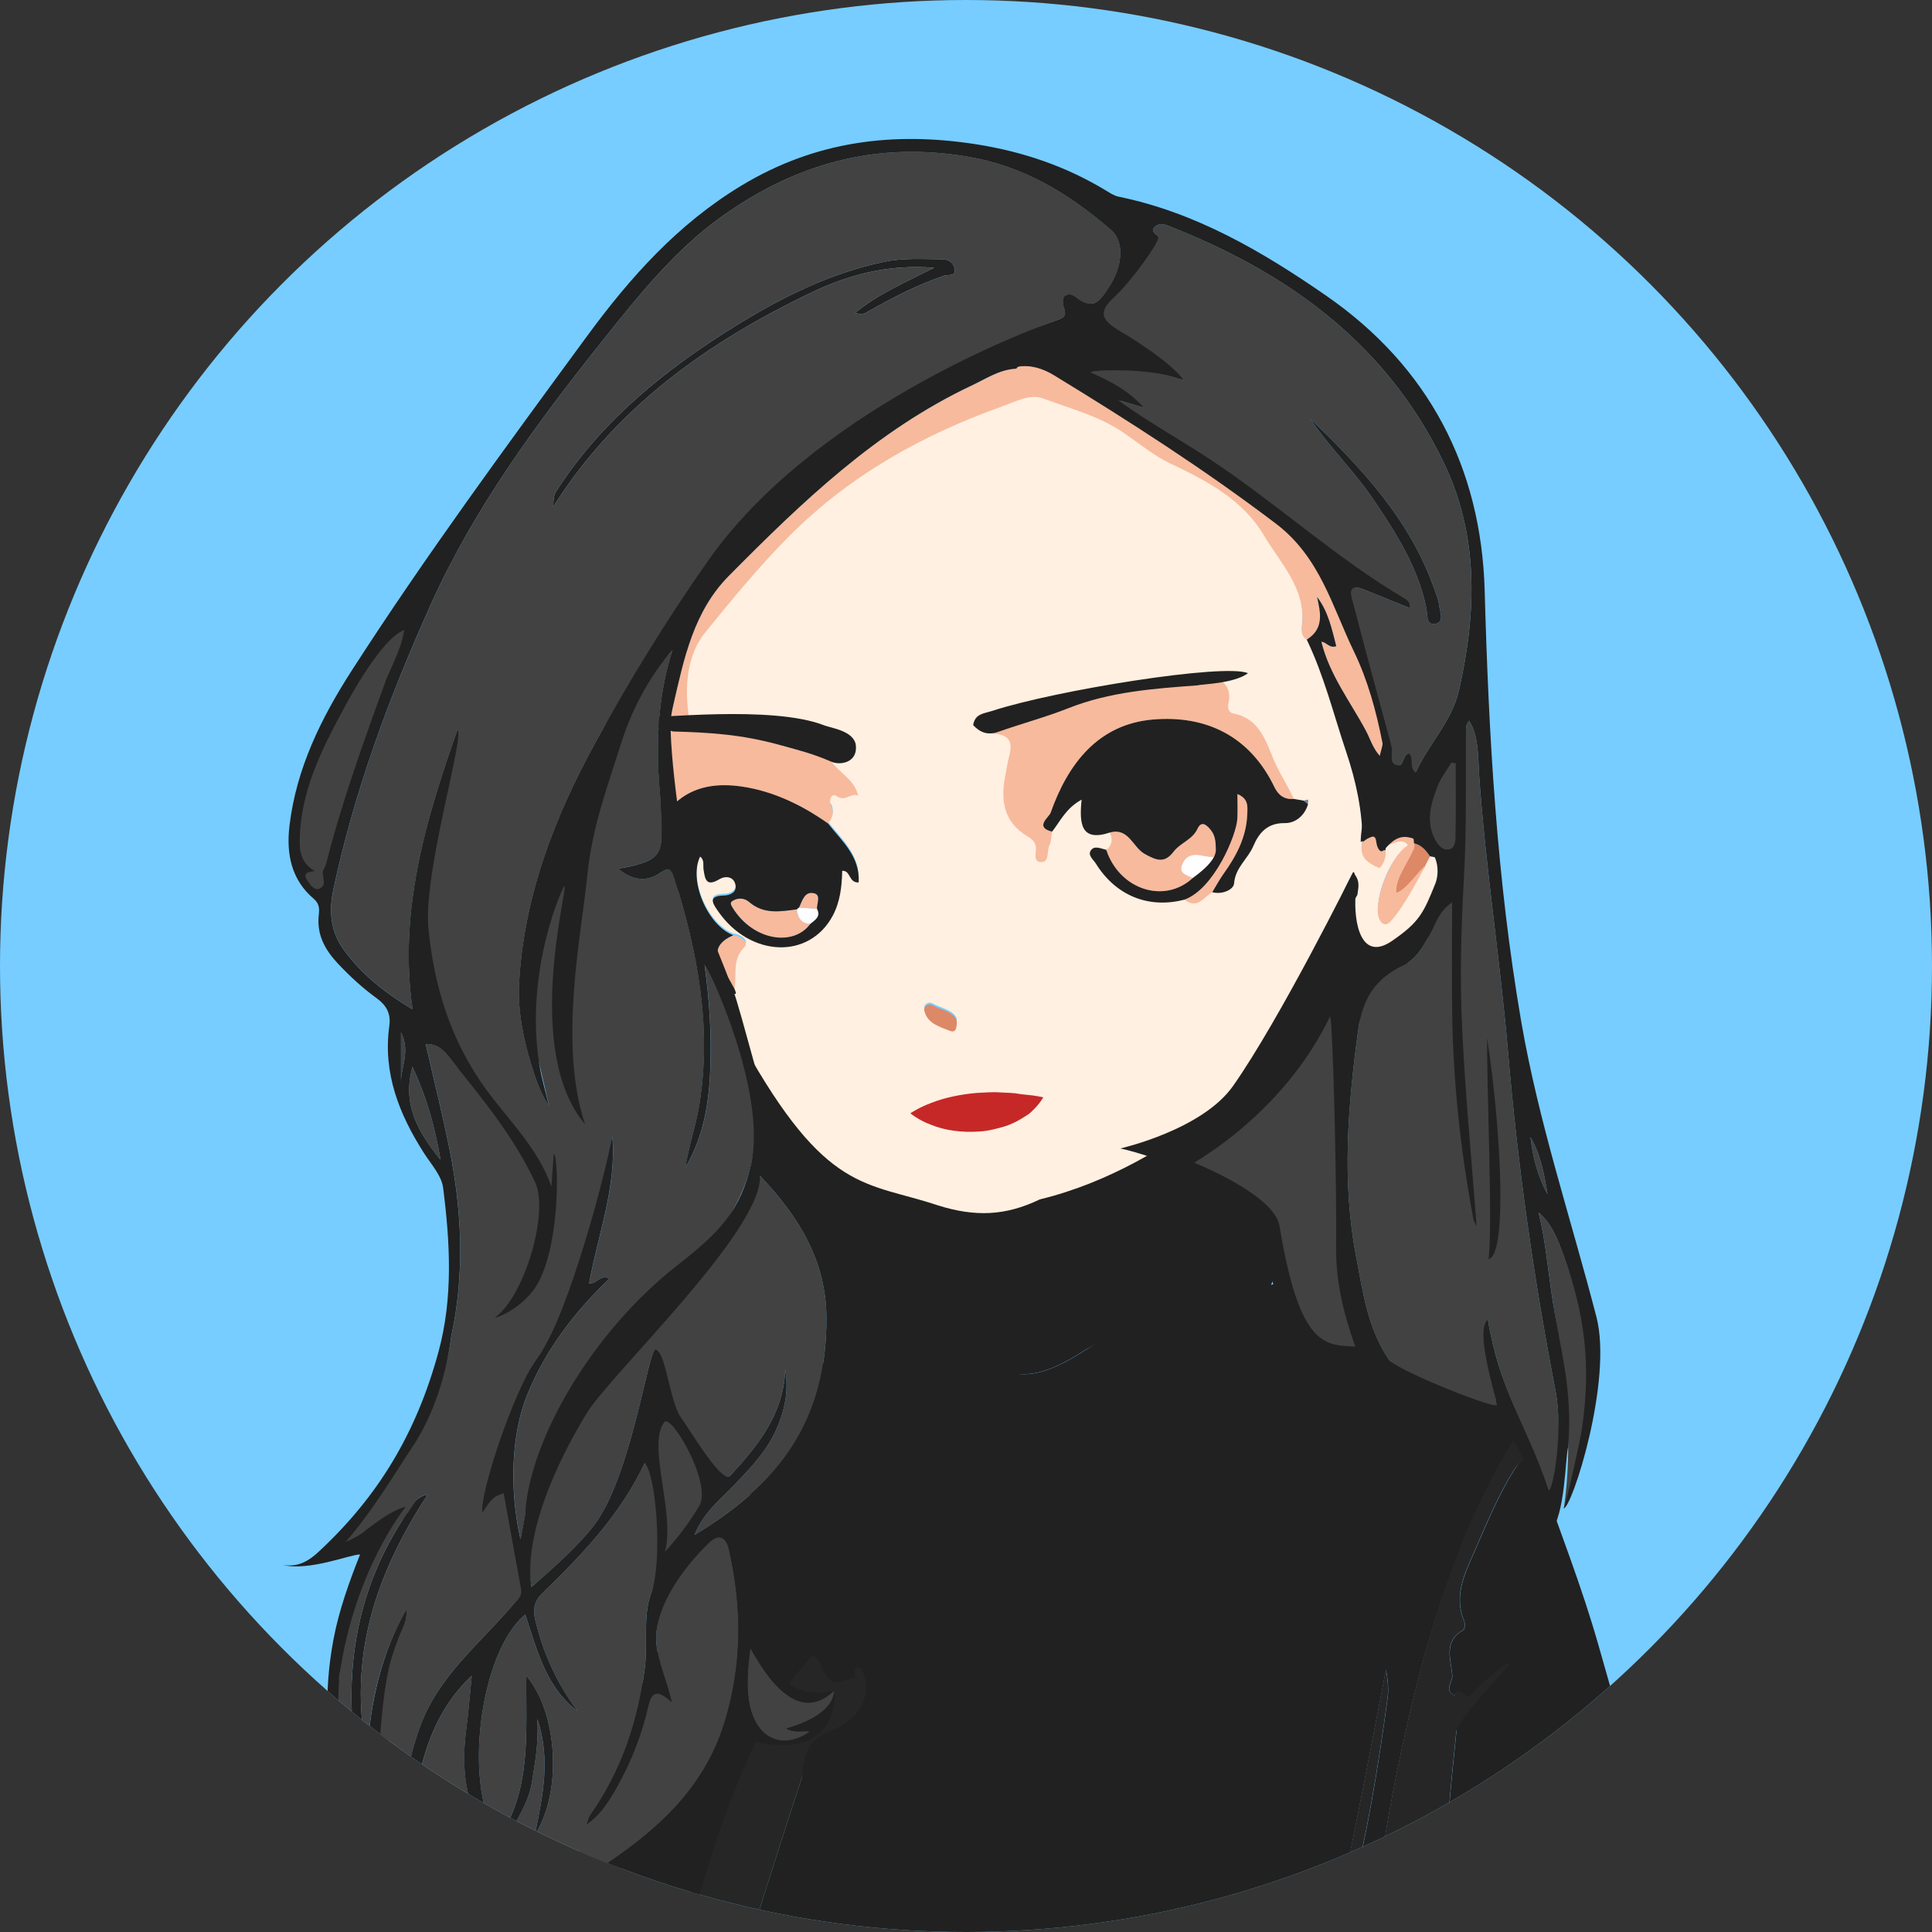 <?xml version="1.0" encoding="utf-8"?>
<!-- Generator: Adobe Illustrator 16.0.0, SVG Export Plug-In . SVG Version: 6.00 Build 0)  -->
<!DOCTYPE svg PUBLIC "-//W3C//DTD SVG 1.1//EN" "http://www.w3.org/Graphics/SVG/1.1/DTD/svg11.dtd">
<svg version="1.1" id="图层_1" xmlns="http://www.w3.org/2000/svg" xmlns:xlink="http://www.w3.org/1999/xlink" x="0px" y="0px"
	 width="100px" height="100px" viewBox="0 0 100 100" enable-background="new 0 0 100 100" xml:space="preserve">
<rect x="0" y="0" width="100" height="100" fill="#333333" stroke="none"/>
<g>
	<circle fill="#77CDFF" cx="50" cy="50" r="50"/>
	<g>
		<defs>
			<circle id="SVGID_1_" cx="50" cy="50" r="50"/>
		</defs>
		<clipPath id="SVGID_2_">
			<use xlink:href="#SVGID_1_"  overflow="visible"/>
		</clipPath>
		<g clip-path="url(#SVGID_2_)">
			<path fill-rule="evenodd" clip-rule="evenodd" fill="#F7BA9D" d="M83.201,77.757c0.057-0.113,0.113-0.226,0.17-0.339
				C83.314,77.53,83.258,77.644,83.201,77.757z"/>
			<path fill="#262626" d="M41.81,84.249c-0.335,0.677-5.345,9.399-5.345,9.399c0.448-0.396-3.867,20.856-5.49,20.765
				c-0.26-0.015-0.539-0.152-0.82,0.131c1.143,0.694,2.408,0.536,3.617,0.589c0.482,0.021,0.646,0.027,0.671,0.57
				c0.038,0.833-0.431,1.911,0.926,3.395l0.913-1.84c-0.366-0.199-0.646-0.435-0.649-0.443c-0.355-1.008-0.319-2.058-0.267-3.098
				c0.198-3.857,6.121-21.621,6.131-21.689c0.094-0.708,5.451-3.71,5.451-5.039L41.81,84.249z"/>
			<path fill-rule="evenodd" clip-rule="evenodd" fill="#212121" d="M75.305,87.76c-0.592-0.266-0.105-0.69-0.131-1.029
				c-0.064-0.832-0.479-1.772,0.57-2.358c0.082-0.045,0.098-0.346,0.039-0.483c-0.527-1.259,0.006-2.371,0.49-3.472
				c0.645-1.46,1.236-2.947,2.088-4.31c0.234-0.374,0.516-0.749,0.957-0.676c0.404,0.066,0.285,0.572,0.393,0.88
				c1.029,2.94,2.176,5.851,3.025,8.842c1.264,4.439,2.572,8.893,3.186,13.47c0.48,3.574-0.115,7.136-1.109,10.606
				c-0.109,0.386-0.162,0.917-0.637,0.991c-0.492,0.078-0.615-0.461-0.869-0.773c-0.576-0.708-0.869-1.696-1.898-1.967
				c-0.162-0.043-0.318-0.16-0.576,0.121c1.055,0.83,1.654,2.034,2.475,3.069c0.625,0.79,0.363,1.361-0.146,2.021
				c-1.342,1.736-2.846,3.324-4.436,4.934c-0.336,0.035-0.26-0.483-0.619-0.588c-0.277,0.35-0.562,0.732-0.873,1.091
				c-0.283,0.325-0.607,0.297-0.684-0.127c-0.371-2.038-1.816-3.385-3.051-4.869c-0.045-0.052-0.068-0.117-0.146-0.254
				c1.221-0.645,2.639-0.723,3.996-1.396c-1.463,0.244-2.775,0.463-4.096,0.683c0.932-3.008,1.943-5.819,5.941-5.407
				c-0.861-0.342-1.9-0.354-2.633-0.093c-0.238,0.084-0.49,0.244-0.662,0.033c-0.24-0.297,0.051-0.529,0.258-0.688
				c0.574-0.435,0.527-0.911,0.166-1.44c-0.381-0.558-0.121-0.876,0.396-1.139c0.533-0.271,1.154-0.437,1.518-1.12
				c-0.818-0.024-1.34,0.552-2.004,0.666c-0.283,0.05-0.576,0.272-0.826-0.126c-0.193-0.308-0.371-0.549-0.145-0.933
				c0.357-0.604,0.326-1.224,0.021-1.866c-0.268-0.563-0.15-1.201-0.223-1.804c-0.35-2.884,0.047-5.739,0.322-8.598
				C75.451,88.939,75.559,87.096,75.305,87.76z M80.676,101.248c0.713,0.006,1.273-0.06,1.596-0.61
				c0.215-0.368,0.125-0.762-0.172-1.055c-0.496-0.49-0.828-1.271-1.725-1.125c-1.59,0.259-2.539,1.58-3.82,2.35
				c-0.17,0.104-0.268,0.341-0.148,0.556c0.123,0.223,0.361,0.234,0.549,0.144C78.209,100.898,79.498,100.899,80.676,101.248z"/>
			<path fill-rule="evenodd" clip-rule="evenodd" fill="#424242" d="M37.043,78.821"/>
			<path fill-rule="evenodd" clip-rule="evenodd" fill="#424242" d="M43.869,67.521"/>
			<path fill-rule="evenodd" clip-rule="evenodd" fill="#212121" d="M73.879,97.875c0.227,1.853,0.256,3.479,0.746,5.035
				c0.066,0.211,0.111,0.433-0.109,0.547c-1.174,0.611-1.053,1.761-0.768,2.631c0.645,1.973-0.344,3.476-1.105,5.067
				c-0.188,0.391-0.371,0.801-0.699,1.133c-0.283,0.286-0.799,0.428-0.906,0.283c-0.609-0.81-1.381-0.368-2.09-0.388
				c-0.293-0.009-0.656,0.31-0.863-0.036c-0.217-0.359-0.143-0.764,0.066-1.168c0.664-1.292,1.314-2.593,1.91-3.916
				c0.654-1.455,1.238-2.943,1.859-4.414c0.26-0.612,0.52-1.217,0.232-1.901c-0.146-0.348,0.074-0.598,0.307-0.818
				C73.016,99.403,73.463,98.796,73.879,97.875z"/>
			<path fill-rule="evenodd" clip-rule="evenodd" fill="#F7BA9D" d="M64.312,61.044"/>
			<path fill-rule="evenodd" clip-rule="evenodd" fill="#262626" d="M80.676,101.248c-1.178-0.349-2.467-0.35-3.721,0.259
				c-0.188,0.091-0.426,0.079-0.549-0.144c-0.119-0.215-0.021-0.452,0.148-0.556c1.281-0.77,2.23-2.091,3.82-2.35
				c0.896-0.146,1.229,0.635,1.725,1.125c0.297,0.293,0.387,0.687,0.172,1.055C81.949,101.188,81.389,101.254,80.676,101.248z"/>
			<path fill="#212121" d="M78.064,72.972c-1.021-0.935-2.24-1.527-3.596-1.776c-1.971-0.359-3.799-1.111-5.447-2.183
				c-1.17-0.758-1.598-2.74-3.119-2.537c-0.533,0.071-1.789,1.015-2.283,0.732c-0.816-0.467-1.703-0.378-2.359-0.027
				c-1.727,0.919-3.529,1.699-5.188,2.764c-0.877,0.562-1.92,1.128-2.918,1.183c-1.588,0.087-8.362-1.602-9.973-1.603l-4.341,7.832
				c0,0-4.834,7.402-7.269,13.451c-2.434,6.052-3.869,16.901-3.252,19.615c0.618,2.711,0.121,10.191,0.017,12.621
				c-0.06,1.386-0.024,1.348,1.376,1.405c1.863,0.076,3.752,0.046,5.512,0.832c0.582,0.262,0.698-0.108,0.647-0.541
				c-0.214-1.795-0.368-5.809-0.474-5.89c-1.074-0.822-0.906-2.027-0.957-3.141c-0.023-0.541-0.188-0.548-0.67-0.569
				c-1.209-0.052-2.476,0.106-3.618-0.589c0.282-0.284,0.562-0.145,0.821-0.131c1.623,0.092,1.605,0.088,2.016-1.417
				c0.086-0.315,2.895-20.666,8.906-27.144c0.609-0.657,0.584,1.422,1.559,1.194c0.161-0.037,0.629-0.254,0.82-0.163
				c0.02-0.189-0.162-0.473,0.09-0.55c0.242-0.076,0.303,0.227,0.365,0.402c0.344,0.979-0.192,2.272-1.689,2.812
				c-1.373,0.495-1.406,1.426-1.545,2.479c-0.01,0.068-5.933,17.832-6.131,21.691c-0.053,1.038-0.089,2.088,0.267,3.097
				c0.13,0.37,0.247,0.625,0.722,0.299c3.43-2.357,30.834-6.103,30.547-4.992c1.77-4.129,1.377-8.623,2.291-12.884
				c0.912-4.262,1.719-8.546,2.551-12.824c0.092,0.505,0.146,0.994,0.082,1.472c-0.471,3.51-1.047,7.002-1.916,10.44
				c-0.08,0.312-0.4,0.815,0.088,0.979c0.365,0.122,0.77-0.13,1.002-0.563c0.152-0.285,0.258-0.56,0.295-0.872
				c0.342-2.788,0.852-5.546,1.471-8.285c1.168-5.17,2.705-10.204,5.549-14.732C78.824,74.046,78.65,73.507,78.064,72.972z"/>
			<path fill-rule="evenodd" clip-rule="evenodd" fill="#424242" d="M23.493,110.146c-0.872-0.086-1.085-3.72-0.986-4.839
				c0.22-2.49,0.332-4.803,1.856-6.995c0.711-1.021,1.338-2.107,1.91-3.212c0.475-0.917,1.087-1.783,1.256-2.841
				c0.166-1.024,0.355-2.044,0.285-3.287c0.681,2.064,0.299,3.916-0.136,6.002c1.444-2.203,1.185-6.345-0.436-8.234
				c-0.036,2.939,0.289,5.857-1.431,8.424c-1.865-2.504-1.045-9.586,1.375-11.598c0.617,1.851,1.064,3.777,2.725,5.015
				c-1.068-1.416-1.787-2.983-2.203-4.713c-0.139-0.583-0.054-0.995,0.365-1.402c2.045-1.987,4.02-4.033,5.293-6.731
				c0.598,0.547,0.518,1.197,0.588,1.779c0.198,1.651,0.354,3.284-0.244,4.925c-0.451,1.231-0.173,2.585-0.334,3.878
				c-0.346,2.768-1.201,5.329-2.812,7.622c-0.093,0.132-0.143,0.295-0.252,0.523c0.662-0.446,1.105-1.02,1.725-2.157
				c0.684-1.258,1.194-2.589,1.511-3.98c0.176-0.773,0.478-0.907,1.222-0.219c-0.268-1.177-0.723-2.066-0.798-3.085
				c-0.128-1.739,1.255-4.529,2.802-5.383c0.712-0.393,0.842,0.057,0.959,0.571c0.673,2.96,0.685,5.879-0.197,8.831
				c-0.926,3.103-2.965,5.2-5.52,7.002c-1.832,1.291-3.776,2.469-5.199,4.284c-2.09,2.669-3.288,5.608-3.271,9.052
				C23.547,109.584,23.493,110.146,23.493,110.146z"/>
			<path fill-rule="evenodd" clip-rule="evenodd" fill="#424242" d="M39.336,60.86c2.076,2.164,3.414,4.475,3.439,7.284
				c0.053,5.528-2.598,8.764-6.825,11.3c0.459-1.156,1.343-1.834,2.087-2.612c0.813-0.852,1.615-1.679,2.119-2.788
				c0.463-1.021,0.676-2.029,0.486-3.153c-0.079,2.285-1.391,3.908-2.836,5.479c-0.453,0.491-2.121-2.284-2.819-3.302
				c-0.537-0.78-0.573-3.268-1.063-3.23c-0.363,0.027-1.266,6.663-3.197,9.136c-0.895,1.146-2.004,2.092-3.211,3.171
				c-0.289-1.582-0.1-3.326,0.426-4.666c2.529-6.469,7.639-10.854,8.711-12.284C37.018,64.706,39.285,61.927,39.336,60.86z"/>
			<path fill-rule="evenodd" clip-rule="evenodd" fill="#424242" d="M80.953,78.024c0.611-4.405-0.217-8.102-0.662-11.212
				c-0.195-1.35-0.318-2.714-0.656-4.059c0.691,0.589,0.988,1.391,1.271,2.16c1.133,3.081,1.648,5.36,1.166,8.677
				C82.01,74.027,81.027,78.03,80.953,78.024z"/>
			<path fill-rule="evenodd" clip-rule="evenodd" fill="#424242" d="M36.43,77.074c0.344,0.631-1.444,2.697-2.139,3.442
				c0.383-1.771-0.951-6.416,0.092-7.054c0.586,0.051,0.98,0.742,1.184,1.219C35.998,75.686,36.43,77.074,36.43,77.074z"/>
			<path fill-rule="evenodd" clip-rule="evenodd" fill="#424242" d="M43.182,87.516c-0.09,1.364-2.355,1.907-2.484,1.955
				c0.419,0.25,0.838,0.094,1.229,0.151c-1.489,1.056-2.931,0.304-3.185-1.728c-0.104-0.831-0.018-1.687,0.094-2.592
				c0.494,0.862,0.996,1.692,1.752,2.321C42.214,88.612,42.938,87.645,43.182,87.516z"/>
			<path fill-rule="evenodd" clip-rule="evenodd" fill="#424242" d="M29.6,99.389c-0.202-0.288-0.5-0.544-0.83-0.089
				c-1.314,0.916-1.266,0.901-0.58,2.203c0.572,1.091,1.188,2.199,1.068,3.745c-0.65-1.612-1.118-3.084-2.09-4.331
				c-0.295,0.34-0.639,0.513-0.857,0.778c-1.014,1.229-1.5,3.519-1.635,3.982c-0.512,1.768-0.716,3.633-0.283,5.427
				c0.271,1.121,1.592,2.35,2.514,2.132c0.254-0.06,0.156-0.559,1.061-1.03c1.277-0.665,2.898-1.759,3.563-3.567
				c0.147-0.507,0.288-1.574,0.376-2.088C32.383,103.885,31.158,101.614,29.6,99.389z"/>
			<path fill-rule="evenodd" clip-rule="evenodd" fill="#424242" d="M80.1,61.819c-0.506-0.93-0.768-1.93-0.883-2.969
				C79.748,59.771,79.936,60.791,80.1,61.819z"/>
			<path fill-rule="evenodd" clip-rule="evenodd" fill="#F7BA9D" d="M81.713,76.088c0.057-0.114,0.113-0.226,0.17-0.34
				C81.828,75.861,81.77,75.974,81.713,76.088z"/>
			<path fill-rule="evenodd" clip-rule="evenodd" fill="#212121" d="M22.139,77.356c-2.682,4.107-4.153,8.408-3.146,13.457
				c0.171-2.772,0.784-5.341,2.079-7.597c0.055,0.458-1.534,10.605-1.565,10.949c-0.812-0.373-1.274-5.107-1.282-5.241
				c-0.213-3.697,0.603-7.132,2.615-10.263C20.953,78.486,21.414,77.443,22.139,77.356z"/>
			<path fill="#718195" d="M76.436,63.474c-0.002-0.003-0.004-0.007-0.006-0.011c0,0.007,0,0.012,0,0.02L76.436,63.474z"/>
			<path fill-rule="evenodd" clip-rule="evenodd" fill="#718195" d="M18.621,91.969"/>
			<g>
				<g>
					<path fill="#262626" d="M78.391,74.462c-2.842,4.528-4.467,9.956-5.635,15.125c-0.617,2.74-1.127,5.498-1.469,8.287
						c-0.039,0.312-0.143,0.587-0.297,0.872c-0.232,0.432-0.637,0.684-1,0.562c-0.488-0.162-0.168-0.665-0.09-0.979
						c0.869-3.438,1.447-6.929,1.918-10.44c0.062-0.475,0.01-0.968-0.084-1.47c-0.832,4.278-1.639,8.562-2.551,12.825
						c-0.867,4.049-0.949,8.91-2.436,12.868l1.418,0.136c0.01-0.211-0.137-1.054-0.023-1.273c0.666-1.291,1.316-2.592,1.912-3.916
						c0.654-1.456,1.238-2.943,1.859-4.413c0.258-0.613,0.52-1.216,0.23-1.9c-0.146-0.349,0.076-0.598,0.309-0.817
						c0.557-0.527,1.004-1.135,1.418-2.057c0.229,1.853,0.256,3.479,0.746,5.035c0.066,0.212,0.111,0.433-0.107,0.547
						c-1.176,0.611-1.053,1.761-0.768,2.633c0.645,1.972-0.344,3.474-1.107,5.063c-0.133,0.279-0.266,0.565-0.807,0.954l1.758,1.132
						c1.484-0.606,2.541-1.154,3.756-1.757c-1.463,0.244-2.775,0.462-4.098,0.683c0.932-3.008,1.943-5.819,5.943-5.409
						c-0.861-0.34-1.9-0.353-2.633-0.093c-0.238,0.085-0.492,0.247-0.664,0.034c-0.238-0.296,0.053-0.528,0.258-0.686
						c0.574-0.436,0.529-0.913,0.168-1.443c-0.381-0.557-0.123-0.876,0.395-1.138c0.533-0.27,1.154-0.438,1.52-1.12
						c-0.818-0.024-1.34,0.552-2.006,0.666c-0.283,0.049-0.576,0.272-0.826-0.127c-0.191-0.306-0.369-0.548-0.143-0.931
						c0.355-0.604,0.326-1.226,0.021-1.867c-0.27-0.563-0.152-1.201-0.225-1.804c-0.348-2.884,0.049-5.738,0.324-8.599
						c0.068-0.71,2.826-3.452,2.764-3.546c-0.1-0.151-1.4,0.954-2.016,1.629c0,0.002,0,0.002,0,0.002l0,0
						c-0.264,0.388-0.574-0.64-0.826,0.026c-0.592-0.266-0.105-0.69-0.131-1.031c-0.066-0.831-0.479-1.771,0.57-2.357
						c0.08-0.046,0.096-0.346,0.037-0.484c-0.527-1.26,0.008-2.37,0.492-3.47c0.643-1.462,1.236-2.947,2.088-4.311
						c0.234-0.374,0.49-0.539,0.734-0.753L78.391,74.462z"/>
					<path fill="#212121" d="M67.506,61.957c0.225-1.319-0.059-1.548-1.375-1.295c-0.352,0.067-2.555-1.987-3.354-2.614
						c-0.734-0.244-5.57,2.35-7.963,3.503c-1.791,0.864-3.402,1.053-5.242,0.321c-1.463-0.58-3.014-0.937-4.526-1.391
						c-1.394-0.078-5.341-4.742-6.211-5.781c-0.104,0.698,1.481,5.482,1.286,6.16c1.619,1.916,3.039,4.226,3.061,6.661
						c0.01,0.917-0.083,1.544-0.219,2.341c0.091,0.508,8.596,1.347,10.186,1.261c0.996-0.055,2.039-0.621,2.918-1.184
						c1.658-1.064,6.762-2.886,7.58-2.418c0.492,0.282,1.107,0.219,1.641,0.147C65.287,67.669,67.32,63.065,67.506,61.957z"/>
				</g>
				<g>
					<path fill-rule="evenodd" clip-rule="evenodd" fill="#FFF0E1" d="M34.963,41.731c-0.877-0.938-0.443-4.14-0.302-5.953
						c0.51-1.642,0.724-1.934,1.84-3.306c1.394-1.717,2.799-3.261,4.374-4.839c3.153-3.158,6.902-5.229,11.035-6.704
						c0.664-0.237,1.404-0.652,2.096-0.394c1.412,0.532,2.895,0.902,4.172,1.784c0.795,0.55,1.602,1.204,2.41,1.585
						c1.92,0.902,3.752,1.889,4.828,3.709c0.85,1.438,2.189,2.744,1.979,4.668c-0.027,0.25-0.059,0.563,0.242,0.732
						c0.898,1.865,1.393,3.883,2.047,5.829c0.492,1.458,0.842,3.042,0.84,4.64c-0.217,0.781,0.273,1.109,0.883,1.36
						c0.252-0.261,0.34-0.575,0.299-0.932c0.014-0.087,0.029-0.173,0.045-0.261c0.379-0.006,0.762-0.433,1.137,0.007
						c-0.037,0.112-0.076,0.223,0.061,0.3l0.006-0.007c-0.059-0.029-0.143-0.098-0.17-0.078c-0.887,0.578-1.625,2.602-1.43,3.507
						c0.057,0.266,0.311,0.546,0.611,0.237c0.707-0.726,1.701-2.667,1.754-2.8c0.1-0.195,0.199-0.39,0.299-0.585
						c0.691,0.098,0.953,0.383,0.656,1.121c-0.605,1.495-1.312,2.883-2.658,3.881c-0.408,0.303-0.697,0.065-1.154,0.016
						c-0.691-0.731-1.051-1.788-0.826-3.025c0.027-0.328,0.305-0.571-0.041-1.001c-1.662,2.976-1.674,6.428-3.729,9.141
						c0,0-5.266,5.98-12.445,7.717c-1.789,0.862-3.352,0.906-5.24,0.321c-3.782-1.264-5.804-0.583-10.111-8.313
						c-0.398-0.938-0.604-2.098-0.604-3.048c0.138-0.723,0.007-1.448,0.666-2.109c0.248-0.249-0.183-0.579-0.579-0.613
						c-1.335-0.503-2.323-2.833-1.718-4.069c0.235,0.175,0.147,0.445,0.178,0.663c0.075,0.526,0.146,0.909,0.819,0.507
						c0.307-0.184,0.748-0.151,0.834,0.297c0.072,0.367-0.252,0.538-0.602,0.548c-0.854,0.021-0.576,0.415-0.287,0.829
						c1.658,2.371,4.706,2.487,5.922,0.216c0.383-0.719,0.474-1.515,0.488-2.322c0.455-0.031,0.317,0.618,0.854,0.6
						c0.08-1.344-0.872-2.142-1.586-3.053c0.241-0.274,0.332-0.561,0.163-0.926 M49.518,52.73c-0.15-0.446-0.789-0.539-1.272-0.8
						c-0.188-0.101-0.464,0.067-0.4,0.309c0.168,0.655,0.782,0.811,1.315,1.026C49.422,53.372,49.541,53.219,49.518,52.73z"/>
					<path fill-rule="evenodd" clip-rule="evenodd" fill="#F7BA9D" d="M68.018,30.694c0.049,0.078,0.104,0.152,0.158,0.228
						c0.186,0.818,0.354,1.631-0.539,2.184c-0.301-0.17-0.27-0.482-0.242-0.733c0.211-1.922-1.129-3.229-1.979-4.667
						c-1.076-1.82-2.908-2.807-4.828-3.708c-0.809-0.381-1.615-1.035-2.41-1.586c-1.277-0.882-2.76-1.253-4.172-1.783
						c-0.691-0.26-1.432,0.155-2.096,0.392c-4.133,1.477-7.882,3.545-11.035,6.704c-1.575,1.579-2.965,3.278-4.359,4.994
						c-1.116,1.372-1.07,3.256-0.79,4.856c-0.759,0.259-1.2,0.469-0.87-1.12c0.554-2.395,1.035-4.803,2.879-6.663
						c3.771-3.805,7.614-7.503,12.537-9.83c0.779-0.368,1.344-0.739,2.518-1.005c0.682-0.083,1.305,0.122,1.865,0.464
						c3.934,2.402,7.803,4.887,11.486,7.683c2.281,1.731,2.912,4.298,4.033,6.614c0.715,1.475,1.158,3.108,1.479,4.746
						c0.053,0.265,0.066,0.537,0.117,0.968c-0.668-0.455-0.799-1.094-1.068-1.595c-0.812-1.519-1.895-2.907-2.312-4.622
						l-0.002,0.003c0.268,0.008,0.424,0.358,0.777,0.228c-0.227-0.882-0.41-1.777-0.98-2.529"/>
					<path fill-rule="evenodd" clip-rule="evenodd" fill="#F7BA9D" d="M44.42,41.193c-0.354-0.203-0.648,0.332-1.092,0.024
						c-0.297-0.206-0.447,0.185-0.312,0.479c0.169,0.367,0.078,0.653-0.163,0.928c-1.346-0.947-2.807-1.664-4.438-1.908
						c-1.25-0.188-2.484-0.052-3.467,0.843c-0.328-0.834-0.299-1.665-0.299-2.493c0.001-1.32-0.535-1.599,1.689-1.359
						c2.373,0.256,4.402,1.019,6.594,1.561l-0.002-0.002C43.343,39.974,44.237,40.309,44.42,41.193z"/>
					<path fill-rule="evenodd" clip-rule="evenodd" fill="#424242" d="M75.441,39.505c0,1.265,0.014,2.532-0.012,3.797
						c-0.006,0.246-0.037,0.618-0.357,0.662c-0.332,0.046-0.549-0.226-0.705-0.514c-0.504-0.944-0.213-1.865,0.125-2.76
						c0.166-0.44,0.477-0.824,0.723-1.234C75.289,39.472,75.365,39.488,75.441,39.505z"/>
					<path fill-rule="evenodd" clip-rule="evenodd" fill="#F7BA9D" d="M41.946,47.818c-0.875,1.196-2.965,0.87-4.015-0.819
						c-0.078-0.126-0.168-0.267-0.035-0.355c0.287-0.197,0.641-0.166,0.877,0.04c0.756,0.656,1.611,0.497,2.473,0.384
						C41.289,47.497,41.463,47.804,41.946,47.818z"/>
					<path fill-rule="evenodd" clip-rule="evenodd" fill="#FFF0E1" d="M70.27,46.13c0.316,0.266,0.102,0.731,0.039,1.029
						c-0.188,0.891-0.227,1.764,0.465,2.496c-0.463,0.107-0.928,0.216-1.48,0.345C69.352,48.694,69.598,47.27,70.27,46.13z"/>
					<path fill-rule="evenodd" clip-rule="evenodd" fill="#F7BA9D" d="M37.951,48.409c0.396,0.034,0.827,0.364,0.579,0.612
						c-0.659,0.66-0.376,1.444-0.515,2.167c-0.137-0.235-0.259-0.479-0.412-0.706C37.053,49.675,36.765,48.92,37.951,48.409z"/>
					<path fill-rule="evenodd" clip-rule="evenodd" fill="#DD8866" d="M74.018,44.323c-0.1,0.195-0.199,0.39-0.299,0.585
						c-0.287,0.552-1.217,1.442-1.438,1.302c-0.275-0.179,0.311-1.411,0.672-2.169c0,0-0.006,0.008-0.004,0.006
						c0.268-0.02,0.283-0.188,0.236-0.396l0.004-0.005C73.576,43.734,73.811,44.012,74.018,44.323z"/>
					<path fill-rule="evenodd" clip-rule="evenodd" fill="#F7BA9D" d="M72.887,43.749c-0.375-0.439-0.758-0.013-1.137-0.006
						c0.068-0.58-0.293-1.481,0.434-1.598c0.387-0.062,0.977,0.771,1.006,1.5l-0.004,0.005
						C73.086,43.685,72.986,43.717,72.887,43.749z"/>
					<path fill-rule="evenodd" clip-rule="evenodd" fill="#F7BA9D" d="M71.705,44.003c0.041,0.356-0.047,0.671-0.299,0.932
						c-0.609-0.253-1.1-0.578-0.883-1.36c0.654-0.316,0.092-1.01,0.547-1.51c0.1,0.566,0.199,1.067,0.271,1.572
						C71.375,43.867,71.426,44.036,71.705,44.003z"/>
					<path fill-rule="evenodd" clip-rule="evenodd" fill="#FEFEFE" d="M41.946,47.818c-0.483-0.015-0.657-0.321-0.7-0.751
						c0.031-0.039,0.069-0.069,0.113-0.094c0.311,0.021,0.619,0.044,0.93,0.064C42.504,47.443,42.194,47.618,41.946,47.818z"/>
					<path fill-rule="evenodd" clip-rule="evenodd" fill="#F7BA9D" d="M42.289,47.038c-0.311-0.021-0.619-0.043-0.93-0.064
						c0.167-0.355,0.285-0.863,0.783-0.737C42.506,46.325,42.279,46.755,42.289,47.038z"/>
					<path fill-rule="evenodd" clip-rule="evenodd" fill="#F7BA9D" d="M57.947,20.7c-0.053-0.02-0.107-0.04-0.162-0.06
						c0.057,0.018,0.113,0.035,0.17,0.052L57.947,20.7z"/>
					<path fill-rule="evenodd" clip-rule="evenodd" fill="#F7BA9D" d="M68.389,33.214c-0.031-0.031-0.062-0.062-0.096-0.095
						c0.021,0.005,0.053,0.002,0.062,0.015c0.018,0.023,0.021,0.056,0.031,0.083L68.389,33.214z"/>
					<path fill-rule="evenodd" clip-rule="evenodd" fill="#F7BA9D" d="M57.445,43.094c0.975-0.272,1.184,0.758,1.799,1.104
						c0.623,0.351,1.037,0.496,1.498-0.111c0.35-0.462,0.973-0.613,1.242-1.192c0.209-0.446,0.488-0.183,0.697,0.082
						c0.357,0.448,0.182,1.002,0.301,1.494l-0.027,0.025c-0.168,0.014-0.381-0.166-0.547-0.152
						c-0.408,0.121-0.902-0.309-1.195,0.374c-0.199,0.465,0.217,0.597,0.529,0.724c-1.467,1.367-3.803,0.61-4.482-1.454
						C57.578,43.743,57.602,43.437,57.445,43.094z"/>
					<path fill-rule="evenodd" clip-rule="evenodd" fill="#F7BA9D" d="M64.045,42.369c0.021-0.403,0.004-0.81,0.004-1.269
						c0.584,0.241,0.527,0.646,0.508,1.07c-0.049,1.163-0.562,2.128-1.217,3.045c-0.219,0.306-0.398,0.641-0.594,0.963
						c-0.521,0.341-0.781,0.879-1.443,0.387C61.549,46.191,63.998,43.288,64.045,42.369z"/>
					<path fill-rule="evenodd" clip-rule="evenodd" fill="#DD8866" d="M49.518,52.821c0.023,0.486-0.096,0.642-0.357,0.534
						c-0.533-0.217-1.147-0.371-1.315-1.025c-0.063-0.243,0.212-0.41,0.4-0.308C48.729,52.282,49.367,52.374,49.518,52.821z"/>
					<path fill-rule="evenodd" clip-rule="evenodd" fill="#212121" d="M42.665,37.546c0.336,0.133,1.503,0.276,1.629,0.993
						c0.126,0.932-0.796,1.089-1.251,0.892c-1.018-0.438-1.585-0.562-2.664-0.865c-2.01-0.563-3.682-0.651-5.535-0.705
						c-0.169-0.067-1.033-0.122-1.687-0.738C33.811,37.211,39.958,36.479,42.665,37.546z"/>
					<path fill-rule="evenodd" clip-rule="evenodd" fill="#F7BA9D" d="M72.281,46.21c-0.131-0.848,1.139-2.241,0.904-2.56
						c-1.016,0.099-2.109,2.876-1.832,3.821c0.076,0.26,0.311,0.545,0.611,0.236c0.688-0.707,1.734-2.737,1.781-2.853
						C73.598,44.838,72.832,46.031,72.281,46.21z"/>
					<path fill-rule="evenodd" clip-rule="evenodd" fill="#718195" d="M67.471,41.438c0.08-0.017,0.16-0.035,0.24-0.051
						c-0.002,0.079-0.006,0.158-0.008,0.236C67.627,41.562,67.549,41.5,67.471,41.438z"/>
					<path fill-rule="evenodd" clip-rule="evenodd" fill="#F7BA9D" d="M66.059,39.617c-0.502-1.062-0.746-2.406-2.23-2.688
						c-0.254-0.048-0.291-0.32-0.246-0.51c0.211-0.906-0.363-1.263-1.041-1.563c-2.264,0.167-4.521,0.331-6.674,1.183
						c-1.184,0.469-2.42,0.797-3.621,1.221c-0.539,0.189-0.939,0.039-1.301-0.348c-0.549,0.127-0.627,0.423-0.215,0.776
						c0.197,0.167,0.496,0.277,0.756,0.296c0.771,0.051,0.934,0.449,0.754,1.123c-0.088,0.33-0.135,0.672-0.203,1.008
						c-0.252,1.272-0.117,2.402,1.113,3.155c0.199,0.122,0.398,0.246,0.457,0.527c0.061,0.297-0.195,0.835,0.314,0.824
						c0.406-0.009,0.248-0.573,0.396-0.868c0.102-0.206,0.094-0.47,0.137-0.706c-0.934-0.232-0.158-0.743-0.076-0.976
						c0.9-2.542,2.459-4.583,5.295-4.828c2.74-0.236,5.02,0.849,6.293,3.504c0.193,0.401,0.514,0.652,0.996,0.604
						C66.705,40.753,66.34,40.211,66.059,39.617z"/>
					<path fill-rule="evenodd" clip-rule="evenodd" fill="#FEFEFE" d="M61.742,45.44c-0.184-0.127-0.809-0.18-0.529-0.724
						c0.359-0.844,1.221-0.252,1.627-0.374C62.738,44.665,61.867,45.521,61.742,45.44z"/>
					<path fill-rule="evenodd" clip-rule="evenodd" fill="#212121" d="M67.471,41.438c-0.17-0.029-0.338-0.058-0.508-0.087
						c-0.482,0.049-0.803-0.202-0.996-0.604c-1.273-2.655-3.553-3.74-6.293-3.504c-2.836,0.245-4.395,2.286-5.295,4.828
						c-0.082,0.232-0.857,0.743,0.076,0.976c0.426-0.54,0.709-1.209,1.529-1.657c-0.121,1.203-0.064,2.207,1.461,1.703
						c0.975-0.272,1.184,0.758,1.799,1.104c0.623,0.351,1.037,0.496,1.498-0.111c0.35-0.462,0.973-0.613,1.242-1.192
						c0.209-0.446,0.488-0.183,0.697,0.082c0.248,0.31,0.24,0.671,0.25,1.027l0,0c0.004,0.567-0.904,1.233-1.189,1.438
						c-1.467,1.367-3.803,0.61-4.482-1.454c-0.264-0.058-0.588-0.229-0.777,0.001c-0.219,0.267,0.109,0.501,0.24,0.713
						c1.033,1.663,2.732,2.347,4.58,1.865c1.541-0.553,2.699-3.353,2.742-4.196c0.021-0.403,0.004-0.81,0.004-1.269
						c0.584,0.241,0.527,0.646,0.508,1.07c-0.049,1.163-0.562,2.128-1.217,3.045c-0.219,0.306-0.398,0.641-0.594,0.963
						c0.504,0.14,1.105-0.126,1.131-0.454c0.062-0.826,0.713-1.266,0.994-1.93c0.287-0.676,0.721-1.204,1.629-1.191
						c0.547,0.008,1.025-0.38,1.205-0.979C67.627,41.562,67.549,41.5,67.471,41.438z"/>
					<path fill-rule="evenodd" clip-rule="evenodd" fill="#212121" d="M68.385,33.21c0.002,0.001,0.002,0.003,0.004,0.004
						c0,0.002,0.002,0.002,0.002,0.002c0.266,0.013,0.422,0.357,0.773,0.229c-0.227-0.882-0.41-1.777-0.98-2.529l-0.008,0.007
						c0.186,0.818,0.354,1.631-0.539,2.184c0.898,1.864,1.393,3.883,2.047,5.827c0.492,1.46,0.842,3.044,0.84,4.641
						c0.654-0.315,0.092-1.009,0.547-1.509c0.1,0.566,0.199,1.067,0.271,1.572c0.033,0.23,0.084,0.399,0.363,0.366
						c0.014-0.086,0.029-0.173,0.045-0.26c0.068-0.58-0.293-1.481,0.434-1.598c0.387-0.062,0.977,0.771,1.006,1.5
						c0.387,0.089,0.621,0.366,0.828,0.678c0.691,0.097,0.953,0.383,0.656,1.12c-0.605,1.496-1.312,2.884-2.658,3.88
						c-0.408,0.305-0.783,0.381-1.24,0.332c-0.465,0.107-0.93,0.216-1.482,0.345c0.059-1.306,0.293-2.548,0.965-3.688
						c0.029-0.328,0.176-0.665-0.172-1.095c-1.66,2.974-1.766,6.523-3.82,9.238c0.939,0.015,2.723-0.364,2.719-0.02
						c0.438-0.393,4.807-5.715,5.211-6.269c0.01-0.017,1.059-1.465,1.059-1.462c0.201-0.279,0.604-1.146,0.613-1.303
						c0.135-2.346,0.088-4.703,0.102-7.055h-1.658c-0.344,0.528-0.688,1.06-0.945,1.65c-0.375-0.319-0.078-0.738-0.346-1.011
						c-0.361,0.061-0.229,0.778-0.676,0.603c-0.395-0.155-0.141-0.62-0.225-0.936c-0.449-1.669-0.906-3.336-1.355-5.006
						c-0.232-0.869-0.445-1.742-0.689-2.608c-0.178-0.627,0.031-0.771,0.602-0.539c0.785,0.319,1.572,0.637,2.375,0.963
						c0.031-0.292-0.113-0.399-0.258-0.485c-3.529-2.087-6.561-4.87-9.959-7.132c-1.613-1.071-3.32-2.001-4.887-3.147
						c-0.053-0.02-0.107-0.04-0.162-0.06c0.057,0.018,0.113,0.035,0.17,0.052c0.447,0.134,0.895,0.269,1.342,0.401
						c-0.768-0.873-1.738-1.378-2.742-1.82c-0.299-0.131-0.807-0.081-0.658-0.589c0.164-0.557,0.611-0.138,0.875-0.092
						c1.545,0.274,3.139,0.379,4.607,1.11c-0.711-1.044-1.666-1.77-2.736-2.36c-0.178-0.098-0.404-0.109-0.576-0.211
						c-0.934-0.552-1.088-0.938-0.488-1.574h-0.516v-0.112c-0.287,0.308-0.645,0.443-1.234-0.019
						c-0.484-0.376-0.896-0.188-0.648,0.544c0.121,0.354-0.025,0.473-0.355,0.585c-1.752,0.596-3.201,1.575-4.719,2.73
						c-0.971,0.739-2.199,1.17-3.264,1.821c-3.678,2.253-6.656,5.282-9.607,8.403c-2.768,2.93-3.162,8.351-3.059,10.506
						c0.046,0.935-0.035,2.544,0.109,3.718c0.146,1.174,2.025,4.987,2.547,6.304c0.1,0.261,1.582,2.09,1.184,1.15
						c-0.137-0.235-0.259-0.479-0.412-0.706c-0.551-0.808-0.839-1.562,0.348-2.073c-1.335-0.503-2.323-2.832-1.718-4.07
						c0.235,0.176,0.147,0.447,0.178,0.664c0.075,0.527,0.146,0.909,0.819,0.507c0.307-0.184,0.748-0.151,0.834,0.297
						c0.072,0.368-0.252,0.538-0.602,0.547c-0.854,0.021-0.576,0.417-0.287,0.83c1.658,2.371,4.706,2.487,5.922,0.215
						c0.383-0.717,0.474-1.514,0.488-2.323c0.455-0.029,0.317,0.621,0.854,0.602c0.08-1.345-0.872-2.142-1.586-3.053
						c-1.346-0.947-2.807-1.664-4.438-1.908c-1.25-0.188-2.484-0.052-3.467,0.843c-0.328-0.834-0.299-1.665-0.299-2.493
						c0.001-1.32,0.029-1.849,0.205-2.611c0.554-2.395,1.035-4.803,2.879-6.663c3.771-3.805,7.614-7.503,12.537-9.83
						c0.779-0.368,1.297-0.732,2.256-0.948c0.035-0.036,0.232-0.016,0.262-0.057c0.682-0.083,1.305,0.122,1.865,0.464
						c3.934,2.402,7.803,4.887,11.486,7.683c2.281,1.731,2.912,4.298,4.033,6.614c0.715,1.475,1.158,3.108,1.479,4.746
						c0.053,0.265,0.066,0.537,0.117,0.968c-0.668-0.455-0.799-1.094-1.068-1.595c-0.812-1.518-1.893-2.905-2.311-4.619
						c-0.002,0-0.004,0-0.004,0C68.385,33.215,68.385,33.212,68.385,33.21 M38.773,46.684c0.756,0.656,1.611,0.497,2.473,0.384
						c0.031-0.039,0.069-0.069,0.113-0.094c0.167-0.355,0.285-0.863,0.783-0.737c0.363,0.089,0.137,0.519,0.146,0.802
						c0.215,0.405-0.095,0.58-0.343,0.78c-0.875,1.196-2.965,0.87-4.015-0.819c-0.078-0.126-0.168-0.267-0.035-0.355
						C38.184,46.446,38.537,46.478,38.773,46.684z M75.43,43.302c-0.006,0.246-0.037,0.618-0.357,0.662
						c-0.332,0.046-0.549-0.226-0.705-0.514c-0.504-0.944-0.213-1.865,0.125-2.76c0.166-0.44,0.477-0.824,0.723-1.234
						c0.074,0.016,0.15,0.032,0.227,0.049C75.441,40.77,75.455,42.037,75.43,43.302z"/>
					<path fill-rule="evenodd" clip-rule="evenodd" fill="#212121" d="M51.383,36.788c-0.396,0.13-0.93,0.152-1.012,0.745
						c0.361,0.386,0.76,0.537,1.299,0.347c1.201-0.425,2.439-0.753,3.621-1.221c2.152-0.853,4.41-1.017,6.676-1.184
						c0.199-0.065,1.891-0.082,2.629-0.629C63.412,34.313,54.59,35.738,51.383,36.788z"/>
				</g>
				<g>
					<path fill="#C62828" d="M47.121,57.623c0,0,0.456-0.309,1.097-0.543c0.646-0.256,1.484-0.437,2.311-0.508
						c0.421-0.016,0.816-0.061,1.214-0.029c0.391,0.018,0.739,0.02,1.079,0.087c0.172,0.028,0.305,0.029,0.444,0.049
						c0.133,0.008,0.263,0.033,0.37,0.049c0.219,0.036,0.362,0.068,0.362,0.068s-0.059,0.114-0.195,0.293
						c-0.069,0.086-0.155,0.198-0.269,0.306c-0.11,0.108-0.244,0.26-0.398,0.34c-0.301,0.201-0.688,0.423-1.107,0.559
						c-0.416,0.122-0.881,0.249-1.333,0.271c-0.915,0.072-1.824-0.065-2.488-0.341C47.537,57.982,47.121,57.623,47.121,57.623z"/>
				</g>
				<path fill-rule="evenodd" clip-rule="evenodd" fill="#424242" d="M57.863,20.699c0.445,0.135,0.893,0.269,1.34,0.401
					c-0.768-0.873-3.703-1.973-3.555-2.48c0.162-0.557,4.17,0.358,5.637,1.091c-0.709-1.045-4.025-2.966-4.199-3.067
					c-1.025-0.607,2.998-4.199,2.865-4.396c-0.1-0.145-0.414-0.261-0.205-0.479c0.15-0.16,0.363-0.222,0.652-0.109
					c6.209,2.41,11.338,6.091,14.316,12.254c1.84,3.808,1.713,7.761,0.807,11.791c-0.377,1.672-1.592,2.795-2.248,4.302
					c-0.377-0.319-0.078-0.738-0.346-1.01c-0.363,0.061-0.23,0.776-0.676,0.601c-0.396-0.155-0.141-0.619-0.225-0.934
					c-0.451-1.669-0.906-3.337-1.355-5.005c-0.234-0.871-0.447-1.745-0.691-2.61c-0.176-0.626,0.031-0.771,0.604-0.539
					c0.785,0.318,1.57,0.638,2.375,0.963c0.031-0.293-0.113-0.4-0.26-0.486c-3.527-2.086-6.559-4.869-9.959-7.131
					c-1.611-1.072-3.318-2.001-4.885-3.147L57.863,20.699z M67.809,21.667c1.006,1.483,2.305,2.733,3.307,4.224
					c1.168,1.732,2.291,3.495,2.709,5.573c0.08,0.393-0.018,0.896,0.455,0.827c0.502-0.071,0.254-0.62,0.211-0.969
					c-0.033-0.271-0.145-0.534-0.236-0.796C73.004,26.925,70.486,24.234,67.809,21.667z"/>
				<path fill-rule="evenodd" clip-rule="evenodd" fill="#424242" d="M75.881,37.718c0.002-0.132,0.033-0.263,0.168-0.41
					c0.51,0.862,0.447,1.873,0.51,2.799c0.332,4.812,1.09,9.575,1.5,14.377c0.5,5.874,1.33,11.704,2.453,17.496
					c0.383,1.973,0.025,5.075-0.252,5.396c-1.213-3.523-2.65-5.429-3.248-9.082c-0.307,0.756,0.008,1.466,0.078,2.183
					c0.072,0.744,0.254,1.479,0.398,2.27c-0.49,0.066-4.162-0.718-5.588-2.361c-1.109-1.607-1.352-3.488-1.703-5.312
					c-0.758-3.925-0.43-7.844,0.105-11.783c0.227-1.658,0.912-2.661,2.346-3.337c0.762-0.358,1.104-1.122,1.482-1.827
					C74.365,47.688,75.852,40.281,75.881,37.718z"/>
				<path fill-rule="evenodd" clip-rule="evenodd" fill="#424242" d="M68.898,52.415c0.459,0.442,0.475,8.356,0.434,12.074
					c-0.02,1.755,0.627,4.215,1.234,5.9c-2.461,0-4.467-3.144-4.596-4.883c0.078-3.833-1.43-3.599-4.594-5.32
					C62.145,59.606,68.602,52.779,68.898,52.415z"/>
				<path fill-rule="evenodd" clip-rule="evenodd" fill="#424242" d="M75.348,39.511c0,1.267,0.016,2.533-0.012,3.797
					c-0.004,0.247-0.035,0.62-0.357,0.663c-0.332,0.046-0.549-0.225-0.703-0.514c-0.504-0.943-0.215-1.866,0.125-2.76
					c0.166-0.439,0.477-0.825,0.721-1.234C75.197,39.479,75.273,39.495,75.348,39.511z"/>
				<path fill-rule="evenodd" clip-rule="evenodd" fill="#424242" d="M22.801,60.031c-1.199-1.479-1.986-2.88-1.45-4.815
					C22.074,56.773,22.508,58.281,22.801,60.031z"/>
				<g>
					<path fill-rule="evenodd" clip-rule="evenodd" fill="#424242" d="M15.354,43.128c0,0.425,0.32,2.275,0.53,2.568
						c0.149,0.208,0.347,0.364,0.665,0.382c0.622,0.039,4.104-12.712,4.44-13.399C21.562,31.501,16.666,35.746,15.354,43.128z"/>
					<path fill-rule="evenodd" clip-rule="evenodd" fill="#424242" d="M20.926,32.594c0,0.005-0.002,0.011-0.002,0.017
						c0.004-0.003,0.008-0.007,0.012-0.009L20.926,32.594z"/>
				</g>
				<path fill-rule="evenodd" clip-rule="evenodd" fill="#424242" d="M20.756,53.434c0.488,0.996,0.006,1.769,0,2.532
					C20.756,55.202,20.756,54.438,20.756,53.434z"/>
				<path fill-rule="evenodd" clip-rule="evenodd" fill="#F7BA9D" d="M20.936,32.602c0.021-0.091,0.043-0.183,0.063-0.273
					c0.028,0.013,0.058,0.027,0.087,0.041c-0.054,0.075-0.107,0.149-0.16,0.225L20.936,32.602z"/>
				<path fill-rule="evenodd" clip-rule="evenodd" fill="#F7BA9D" d="M21.354,52.208c0.052,0.071,0.104,0.142,0.15,0.217
					c0.003,0.003-0.045,0.038-0.068,0.059c-0.035-0.087-0.071-0.172-0.105-0.256L21.354,52.208z"/>
				<path fill-rule="evenodd" clip-rule="evenodd" fill="#F7BA9D" d="M36.467,49.403c0.024,0.059,0.055,0.115,0.068,0.177
					c0.004,0.016-0.047,0.043-0.072,0.065c-0.024-0.059-0.055-0.115-0.069-0.177C36.391,49.454,36.44,49.427,36.467,49.403z"/>
				<path fill-rule="evenodd" clip-rule="evenodd" fill="#F7BA9D" d="M57.855,20.707c-0.055-0.02-0.109-0.039-0.164-0.06
					c0.059,0.018,0.113,0.035,0.172,0.052L57.855,20.707z"/>
				<path fill-rule="evenodd" clip-rule="evenodd" fill="#212121" d="M44.255,16.194c1.228-0.995,2.559-1.553,4.093-2.334
					c-2.484-0.194-4.52,0.399-6.449,1.328c-5.324,2.563-10.023,5.906-13.267,11.048c0.028-0.608,0.024-0.612,0.282-1.001
					c2.324-3.527,5.518-6.099,9.059-8.305c2.434-1.515,4.961-2.783,7.789-3.38c0.999-0.21,2.004-0.137,3.01-0.132
					c0.379,0.002,0.619,0.232,0.65,0.545c0.039,0.356-0.342,0.234-0.547,0.306c-1.354,0.461-2.621,1.107-3.861,1.809
					C44.837,16.178,44.684,16.334,44.255,16.194z"/>
				<path fill-rule="evenodd" clip-rule="evenodd" fill="#212121" d="M67.809,21.667c2.678,2.567,5.195,5.258,6.445,8.859
					c0.092,0.262,0.203,0.525,0.236,0.796c0.043,0.349,0.291,0.897-0.211,0.969c-0.473,0.069-0.375-0.435-0.455-0.827
					c-0.418-2.078-1.541-3.841-2.709-5.573C70.113,24.4,68.814,23.15,67.809,21.667z"/>
				<path fill-rule="evenodd" clip-rule="evenodd" fill="#212121" d="M76.975,53.727c0.742,4.902,1.043,11.26,0.072,11.438
					C77.273,63.482,76.945,56.205,76.975,53.727z"/>
				<path fill-rule="evenodd" clip-rule="evenodd" fill="#718195" d="M67.998,30.639"/>
				<path fill-rule="evenodd" clip-rule="evenodd" fill="#424242" d="M57.516,11.907c-2.186-1.882-4.504-3.317-7.502-3.812
					c-4.753-0.782-8.873,0.407-12.662,3.119c-2.423,1.733-4.271,4.053-6.117,6.365c-3.425,4.288-6.672,8.684-8.942,13.726
					c-2.143,4.762-3.946,9.633-5.038,14.748c-0.232,1.091-0.145,2.155,0.525,3.084c0.939,1.302,2.182,2.272,3.551,3.09l0.023-0.02
					c-0.723-5.057,0.678-9.766,2.328-14.431c-0.018,0.637-0.137,1.259-0.314,1.864c-0.805,2.738-1.24,4.51-1.377,7.403
					c-0.188,3.968,3.078,9.938,1.516,7.998c-0.35-0.435-0.691-1.023-1.469-1.007c0.428,1.88,0.883,3.689,1.246,5.518
					c0.635,3.19,0.771,6.396,0.079,9.604c-0.264,2.018-1.002,3.852-2.136,5.53c-0.861,1.272-3.397,5.357-4.594,6.052
					c0.705-0.17,3.667-2.137,3.558-1.977c-1.647,2.422-2.47,5.117-2.63,8.027c-0.496,2.052-0.705,6.149,3.104,10.562
					c0.404,0.471,2.355,2.261,2.764,2.087c0.393-0.166,0.779-2.067,0.52-2.564c-0.613-1.165-0.818-2.416-0.832-3.714
					c0.455,1.188,0.638,2.477,1.386,3.57c0.755-0.645,0.96-1.281,0.425-2.184c-0.924-1.556-1.023-3.281-0.791-5.045
					c0.121-0.921,0.191-1.849,0.285-2.771c-2.445,2.308-2.805,5.352-3.305,8.346c-0.355-1.997-0.041-3.862,0.641-5.734
					c0.947-2.596,3.062-4.248,4.76-6.24c0.225-0.265,0.626-0.453,0.551-0.863c-0.299-1.641-0.989-5.461-0.795-6.039
					c0.725-2.159,0.264-4.225,1.637-6.07c1.521-2.043,2.098-4.411,2.85-6.732c0.488-1.502,0.707-3.072,0.935-4.637
					c0.243,2.649-0.739,5.112-1.197,7.665c0.406,0.053,0.556-0.484,1.06-0.254c-1.844,1.752-3.329,3.718-4.273,6.048
					c-0.799,1.974-0.936,4.818-0.34,7.451c0.105-0.585,0.229-1.02,0.253-1.458c0.817-2.771,1.278-4.801,2.878-6.892
					c0.146-0.191,4.129-4.479,4.852-5.137c1.812-1.655,3.411-3.525,3.957-5.959c0.823-3.67-0.554-6.899-2.025-10.106
					c-0.031-0.064-0.166-0.08-0.389-0.179c0.264,1.847,0.362,3.608,0.298,5.375c-0.065,1.797-0.356,3.539-1.293,5.12
					c0.176-1.108,0.552-2.176,0.728-3.273c0.649-4.03-0.099-7.921-1.307-11.754c-0.137-0.434-0.281-0.529-0.727-0.225
					c-0.688,0.471-1.416,0.401-2.164-0.22c0.307-0.059,0.508-0.088,0.705-0.137c1.32-0.331,1.563-0.605,1.553-2.001
					c-0.009-0.935-0.131-1.866-0.176-2.803c-0.105-2.155,0.059-4.284,0.721-6.37c-1.188,1.34-2.43,2.682-2.959,4.351
					c-0.746,2.356-3.981,9.464-4.157,10.295c-0.479,2.264-0.312,4.554,0.229,6.808c0.17,0.707,0.33,1.416,0.494,2.124
					c-0.44-0.654-0.68-1.363-0.899-2.078c-0.431-1.399-0.728-2.849-0.645-4.296c0.255-4.477,1.825-8.553,3.964-12.451
					c1.76-3.213,3.924-6.126,6.311-8.887c2.809-3.25,5.929-6.151,9.607-8.402c1.062-0.653,2.338-1.026,3.264-1.823
					c1.422-1.225,2.965-2.136,4.719-2.729c0.33-0.112,0.475-0.231,0.354-0.586c-0.248-0.731,0.166-0.921,0.648-0.542
					c0.877,0.685,1.244,0.05,1.623-0.505C58.139,13.781,58.205,12.499,57.516,11.907z M18.225,88.925
					c-0.213-3.697,0.603-7.132,2.615-10.263c0.075-0.117,0.38-0.489,0.545-0.788c0.168-0.197,0.324-0.466,0.754-0.518
					c-2.682,4.107-4.153,8.408-3.146,13.457c0.171-2.772,0.743-5.227,2.038-7.482c0.055,0.459-0.163,0.851-0.328,1.26
					c-0.168,0.413-0.317,0.833-0.446,1.261c-0.722,2.381-0.718,7.97-0.751,8.312C18.906,93.555,18.232,89.059,18.225,88.925z
					 M48.875,14.27c-1.354,0.461-2.621,1.107-3.861,1.809c-0.177,0.1-0.33,0.256-0.759,0.116c1.228-0.995,2.559-1.553,4.093-2.334
					c-2.484-0.194-4.52,0.399-6.449,1.328c-5.324,2.563-10.023,5.906-13.267,11.048c0.028-0.608,0.024-0.612,0.282-1.001
					c2.324-3.527,5.518-6.099,9.059-8.305c2.434-1.515,4.961-2.783,7.789-3.38c0.999-0.21,2.004-0.137,3.01-0.132
					c0.379,0.002,0.619,0.232,0.65,0.545C49.461,14.32,49.08,14.198,48.875,14.27z"/>
				<path fill-rule="evenodd" clip-rule="evenodd" fill="#212121" d="M37.083,47.19 M34.763,36.461
					c0.28-1.868,1.035-4.804,2.88-6.663c3.77-3.805,7.613-7.503,12.537-9.83c0.779-0.368,1.525-0.833,2.424-0.887
					c0.033-0.037,0.064-0.076,0.094-0.119c0.68-0.081,1.303,0.123,1.865,0.466c3.934,2.402,7.803,4.886,11.484,7.681
					c2.281,1.732,2.912,4.3,4.033,6.615c0.715,1.476,1.16,3.109,1.48,4.746c0.053,0.265-1.127,3.514-1.129,5.11
					c0.654-0.315,0.746-0.441,0.818,0.064c0.031,0.229,0.195,0.545,0.361,0.365c0.207-0.164,0.609-0.828,1.328-0.664
					c1.479,0.339,1.646,1.671,1.348,2.409c-0.604,1.495-0.816,1.974-2.234,2.947c-1.619,1.113-1.99-0.965-1.887-2.381
					c0.029-0.329,0-1.505-0.172-1.098c0,0-3.729,7.517-6.17,10.987c-1.604,2.283-5.834,3.235-5.834,3.235
					c1.504,0.313,7.293,2.179,7.568,5.14c0.645,6.916,6.262,6.58,11.416,8.692c1.693,0.697,2.441,3.763,3.26,6.086
					c0.803-1.008,0.77-3.823,0.939-4.494c0.236-3.194-0.438-4.947-0.883-8.058c-0.195-1.35-0.318-2.714-0.656-4.059
					c0.691,0.589,0.988,1.391,1.271,2.16c1.133,3.081,1.459,5.727,0.977,9.044c-0.062,0.437-0.711,3.478-0.949,4.119
					c0.424,0.012,2.555-6.618,1.699-9.909c-1.34-5.168-2.994-10.076-3.895-15.304c-1.266-7.369-1.682-14.814-1.889-22.289
					c-0.178-6.377-2.912-11.606-8.209-15.271c-3.283-2.272-6.736-4.301-10.738-5.121c-0.23-0.047-0.445-0.189-0.65-0.315
					c-2.078-1.261-4.326-2.022-6.727-2.398c-4.297-0.67-8.328-0.165-12.138,2.134c-3.302,1.99-5.784,4.776-8.002,7.801
					c-4.168,5.681-8.347,11.359-12.165,17.287c-1.591,2.469-2.881,5.082-3.234,8.05c-0.172,1.436,0.084,2.784,1.252,3.779
					c0.303,0.259,0.299,0.528,0.264,0.83c-0.116,1.022,0.316,1.807,0.99,2.526c0.621,0.66,1.283,1.271,2.016,1.801
					c0.492,0.358,0.734,0.787,0.646,1.42c-0.34,2.444,0.506,4.572,1.789,6.582c0.373,0.582,0.915,1.172,0.996,1.806
					c0.359,2.834,0.521,5.692-0.241,8.49c-1.136,4.179-3.11,7.478-6.201,10.344c-0.47,0.437-1.017,0.817-1.855,0.685
					c1.368,0.332,3.476-0.543,3.997-0.543c-0.58,1.466-1.09,2.892-1.371,4.372c-1.037,5.448,0.373,11.056,5.068,14.604
					c0.648,0.707,0.267,1.318,0.025,2.108c-0.918,3.015-0.902,6.103,0.585,8.897c0.956,1.798,1.782,2.1,3.804,3.455
					c0.913-1.191,1.17-1.628,1.593-1.729c3.61-0.852,4.808-5.209,4.211-8.14c-0.194-0.956-1.749-4.149-2.17-4.637
					c-0.782-0.906-0.444-1.255,0.391-1.781c2.099-1.319,4.138-2.734,5.903-4.58c-0.027,0.454-0.05,0.908-0.072,1.36
					c1.031-1.163,0.161-3.725,1.613-4.454c5.554,1.69,4.983-2.611,4.964-2.421c-0.091,1.363-2.356,1.906-2.485,1.954
					c0.419,0.25,0.838,0.094,1.229,0.151c-1.489,1.056-2.931,0.304-3.185-1.728c-0.104-0.831-0.018-1.687,0.094-2.592
					c0.494,0.862,0.996,1.692,1.752,2.321c0.938,0.78,1.82,0.629,2.595-0.107c-1.458,0.336-3.741-0.101-2.649-3.305
					c0.064-0.191-0.794,0.597-0.963,1.152c-0.807-1.9-0.908-3.632-0.594-5.381c0.244-1.373,0.698-2.673,1.678-3.747
					c2.527-2.773,4.213-9.27,1.049-14.84c-0.202-0.355-0.957-1.762-1.328-2.26c-0.537-0.722-2.053-7.002-2.451-7.941
					c-1.037-2.732-2.062-4.902-2.324-6.206C35.339,43.686,34.482,38.332,34.763,36.461z M16.566,45.983
					c-0.284,0.148-0.484-0.167-0.633-0.375c-0.33-0.459,0.062-0.471,0.358-0.528c-0.573-0.32-0.776-0.809-0.777-1.463
					c-0.004-2.599,1.132-4.819,2.319-7.015c0.262-0.486,1.902-3.533,3.09-3.996c-0.145,0.906-0.568,1.712-0.925,2.541
					c-1.144,3.15-2.288,6.302-3.116,9.557c-0.033,0.127-0.108,0.244-0.164,0.367C16.658,45.379,16.941,45.79,16.566,45.983z
					 M20.756,55.966c0-0.764,0-1.528,0-2.532C21.244,54.43,20.762,55.202,20.756,55.966z M21.351,55.216
					c0.724,1.558,1.157,3.065,1.45,4.815C21.602,58.552,20.814,57.151,21.351,55.216z M31.539,107.994
					c-0.477,1.735-1.64,3.168-3.221,3.756c-0.234-0.445-0.223-0.831,0.145-1.422c-0.367,0.241-0.491,0.464-0.829,0.53
					c-0.304-0.525-0.198-0.908-0.102-1.727c-0.595,0.296-0.277,2.303-0.523,2.604c-0.364,0.446-1.303,0.67,0.073,0.924
					c0.025,0.004-1.672,0.8-2.537-1.641c-0.616-1.737-0.381-3.573,0.131-5.341c0.135-0.464,0.321-0.913,0.542-1.534
					c1.343,1.068,2.436,3.164,3.202,5.704c0.215-2.071-0.617-3.799-1.893-5.313c-1.044-1.242-1.12-1.525-0.105-2.754
					c0.219-0.267,0.451-0.523,0.746-0.863c0.972,1.247,1.439,2.719,2.09,4.331c0.119-1.546-0.496-2.654-1.068-3.745
					c-0.686-1.302-0.734-1.287,0.582-2.205c0.467-0.34,0.626-0.197,0.828,0.091C31.41,101.976,32.454,104.574,31.539,107.994z
					 M37.535,89.039c-0.926,3.103-2.965,5.2-5.52,7.002c-1.832,1.291-3.776,2.469-5.199,4.284c-2.09,2.669-3.377,5.616-3.359,9.06
					c0,0.204-0.016,0.408-0.025,0.612c-1.293-3.15-0.593-9.493,0.932-11.686c0.711-1.021,1.338-2.107,1.91-3.212
					c0.475-0.917,1.087-1.783,1.256-2.841c0.166-1.024,0.355-2.044,0.285-3.287c0.681,2.064,0.299,3.916-0.136,6.002
					c1.444-2.203,1.185-6.345-0.436-8.234c-0.036,2.939,0.289,5.857-1.431,8.424c-1.865-2.504-1.045-9.586,1.375-11.598
					c0.617,1.851,1.064,3.777,2.725,5.015c-1.068-1.416-1.787-2.983-2.203-4.713c-0.139-0.583-0.054-0.995,0.365-1.402
					c2.045-1.987,4.02-4.033,5.293-6.731c0.598,0.547,0.941,5.063,0.344,6.704c-0.451,1.231-0.173,2.585-0.334,3.878
					c-0.346,2.768-1.201,5.329-2.812,7.622c-0.093,0.132-0.143,0.295-0.252,0.523c0.662-0.446,1.105-1.02,1.725-2.157
					c0.684-1.258,1.194-2.589,1.511-3.98c0.176-0.773,0.478-0.907,1.222-0.219c-0.268-1.177-0.723-2.066-0.798-3.085
					c-0.128-1.739,1.299-3.792,2.731-5.168c0.588-0.562,0.912-0.158,1.029,0.356C38.405,83.168,38.417,86.087,37.535,89.039z
					 M34.383,73.613c0.369-0.469,2.49,3.2,1.812,4.33c-0.512,0.855-1.084,1.63-1.777,2.375
					C34.969,78.339,33.47,74.779,34.383,73.613z M39.336,60.86c2.076,2.164,3.414,4.475,3.439,7.284
					c0.053,5.528-2.598,8.764-6.825,11.3c0.459-1.156,1.343-1.834,2.087-2.612c0.813-0.852,1.615-1.679,2.119-2.788
					c0.463-1.021,0.676-2.029,0.486-3.153c-0.079,2.285-1.391,3.908-2.836,5.479c-0.418,0.453-1.912-2.062-2.594-3.056
					c-0.537-0.781-0.799-3.514-1.289-3.477c-0.363,0.027-1.266,6.663-3.197,9.136c-0.895,1.146-2.004,2.092-3.211,3.171
					c-0.289-1.582,0.236-4.658,2.836-8.969C31.572,71.151,39.469,63.707,39.336,60.86z M55.734,15.436
					c-0.482-0.379-0.896-0.189-0.648,0.542c0.121,0.354-0.023,0.474-0.354,0.586c-1.754,0.594-12.672,4.774-18.072,12.446
					c-2.1,2.985-4.068,6.183-5.828,9.396c-2.139,3.898-3.709,7.975-3.964,12.451c-0.083,1.447,0.214,2.896,0.645,4.296
					c0.22,0.715,0.459,1.424,0.899,2.078c-0.164-0.708-0.379-1.406-0.494-2.124c-0.786-4.908,1.234-9.27,1.301-9.246
					c0.197,0.068-2.156,8.537,1.062,12.327C28.893,54.013,30.09,48.402,30.4,45.3c0.251-2.495,1.027-4.544,1.773-6.899
					c0.529-1.669,1.443-3.407,2.631-4.747c-0.662,2.086-0.826,4.215-0.721,6.37c0.045,0.937,0.167,1.868,0.176,2.803
					c0.011,1.396-0.232,1.67-1.553,2.001c-0.197,0.049-0.398,0.078-0.705,0.137c0.748,0.621,1.477,0.69,2.164,0.22
					c0.445-0.305,0.59-0.209,0.727,0.225c1.208,3.833,1.956,7.724,1.307,11.754c-0.176,1.098-0.552,2.165-0.728,3.273
					c0.937-1.581,1.228-3.323,1.293-5.12c0.064-1.767-0.034-3.528-0.298-5.375c0.223,0.099,3.237,6.615,2.414,10.285
					c-0.546,2.434-1.637,3.558-3.807,5.254c-4.403,3.439-7.592,8.938-7.88,12.733c-0.033,0.438-0.147,0.873-0.253,1.458
					c-0.596-2.633-0.459-5.478,0.34-7.451c0.944-2.33,2.43-4.296,4.273-6.048c-0.504-0.23-0.653,0.307-1.06,0.254
					c0.458-2.553,1.44-5.016,1.197-7.665c-0.228,1.564-2.264,9.326-3.784,11.369c-1.373,1.846-3.14,7.446-2.928,8.146
					c0.422-0.641,0.553-0.84,1.092-0.981c0.305,1.677,0.602,3.317,0.9,4.958c0.075,0.41-0.232,0.586-0.457,0.851
					c-1.698,1.992-3.812,3.645-4.76,6.24c-0.682,1.872-0.996,3.737-0.641,5.734c0.5-2.994,0.859-6.038,3.305-8.346
					c-0.094,0.923-0.164,1.851-0.285,2.771c-0.232,1.764-0.133,3.489,0.791,5.045c0.535,0.902,0.33,1.539-0.425,2.184
					c-0.748-1.094-0.931-2.382-1.386-3.57c0.014,1.298,0.219,2.549,0.832,3.714c0.26,0.497-0.198,2.179-0.657,2.408
					c-0.206,0.104-2.153-1.865-2.535-2.308c-1.495-1.392-3.612-3.705-3.194-10.186c0.785-5.573,3.442-8.798,3.442-8.798
					c-0.608,0.12-1.542,0.79-2.264,1.37c-0.241,0.168-0.537,0.312-0.852,0.448c1.333-1.487,2.795-3.929,3.421-4.855
					c1.135-1.678,1.79-3.78,2.054-5.798c0.692-3.207,0.556-6.413-0.079-9.604c-0.363-1.828-0.818-3.638-1.246-5.518
					c0.777-0.017,1.119,0.572,1.469,1.007c1.562,1.939,3.132,3.873,4.201,6.161c0.71,1.52-0.523,5.833-2.053,6.961
					c-0.238,0.175,1.514-0.398,2.26-1.875c1.108-2.191,1-6.431,0.751-6.586c-0.04,0.572-0.079,1.143-0.12,1.715
					c-0.699-1.989-2.181-3.396-3.354-4.993c-1.84-2.51-2.725-5.348-3.014-8.395c-0.271-2.886,1.895-9.962,1.504-10.254
					c-1.65,4.665-3.051,9.374-2.328,14.431l-0.023,0.02c-1.369-0.817-2.611-1.788-3.551-3.09c-0.67-0.929-0.758-1.993-0.525-3.084
					c1.092-5.115,2.896-9.986,5.038-14.748c2.271-5.042,5.518-9.438,8.942-13.726c1.846-2.312,3.694-4.632,6.117-6.365
					c3.789-2.712,7.909-3.901,12.662-3.119c2.998,0.494,5.316,1.93,7.502,3.812c0.689,0.592,0.623,1.874-0.158,3.023
					C56.979,15.485,56.611,16.12,55.734,15.436z M73.273,40.006c-0.377-0.319-0.078-0.738-0.346-1.01
					c-0.363,0.061-0.23,0.776-0.676,0.601c-0.396-0.155-0.141-0.619-0.225-0.934c-0.451-1.669-0.906-3.337-1.355-5.005
					c-0.234-0.871-0.447-1.745-0.691-2.61c-0.176-0.626,0.031-0.771,0.604-0.539c0.785,0.318,1.57,0.638,2.375,0.963
					c0.031-0.293-0.113-0.4-0.26-0.486c-3.527-2.086-6.559-4.869-9.959-7.131c-1.611-1.072-3.318-2.001-4.885-3.147
					c-0.055-0.02-0.109-0.039-0.164-0.06c0.059,0.018,0.113,0.035,0.172,0.052c0.445,0.135,0.893,0.269,1.34,0.401
					c-0.768-0.873-1.738-1.377-2.742-1.819c-0.297-0.132,3.357-0.303,4.824,0.43c-0.709-1.045-3.139-2.469-3.312-2.571
					c-1.025-0.607-1.113-1.014-0.287-1.774c0.85-0.781,2.398-2.921,2.266-3.118c-0.1-0.145-0.414-0.261-0.205-0.479
					c0.15-0.16,0.363-0.222,0.652-0.109c6.209,2.41,11.338,6.091,14.316,12.254c1.84,3.808,1.713,7.761,0.807,11.791
					C75.145,37.376,73.93,38.499,73.273,40.006z M74.275,43.457c-0.504-0.943-0.215-1.866,0.125-2.76
					c0.166-0.439,0.477-0.825,0.721-1.234c0.076,0.016,0.152,0.032,0.227,0.048c0,1.267,0.016,2.533-0.012,3.797
					c-0.004,0.247-0.035,0.62-0.357,0.663C74.646,44.017,74.43,43.746,74.275,43.457z M66.229,63.463
					c-0.248-1.509-3.791-3.029-4.408-3.276c-0.156,0.025,4.539-2.417,7.016-7.563c0.131-0.272,0.361,8.211,0.32,11.931
					c-0.021,1.753,0.387,3.458,0.992,5.144C68.646,69.612,67.271,69.836,66.229,63.463z M80.512,71.979
					c0.383,1.973-0.055,4.85-0.33,5.17c-1.215-3.523-2.572-5.203-3.17-8.856c-0.672,0.57,0.332,3.661,0.477,4.452
					c-0.49,0.066-5.244-1.865-5.588-2.361c-1.109-1.607-1.352-3.488-1.703-5.312c-0.758-3.925-0.43-7.844,0.105-11.783
					c0.227-1.658,0.912-2.661,2.346-3.337c0.762-0.358,1.104-1.122,1.482-1.827c0.234-0.436,0.363-0.952,1.029-1.421
					c0,2.093-0.027,3.983,0.006,5.871c0.062,3.542,0.439,7.053,1.1,10.534c0.023,0.123,0.105,0.237,0.164,0.354
					c-0.26-3.413-0.588-6.823-0.75-10.242c-0.125-2.599-0.055-5.205,0.094-7.812c0.148-2.557,0.078-5.128,0.107-7.691
					c0.002-0.132,0.033-0.263,0.168-0.41c0.51,0.862,0.447,1.873,0.51,2.799c0.332,4.812,1.09,9.575,1.5,14.377
					C78.559,60.357,79.389,66.188,80.512,71.979z M79.217,58.851c0.531,0.921,0.719,1.94,0.883,2.969
					C79.594,60.89,79.332,59.89,79.217,58.851z"/>
			</g>
		</g>
	</g>
</g>
</svg>
